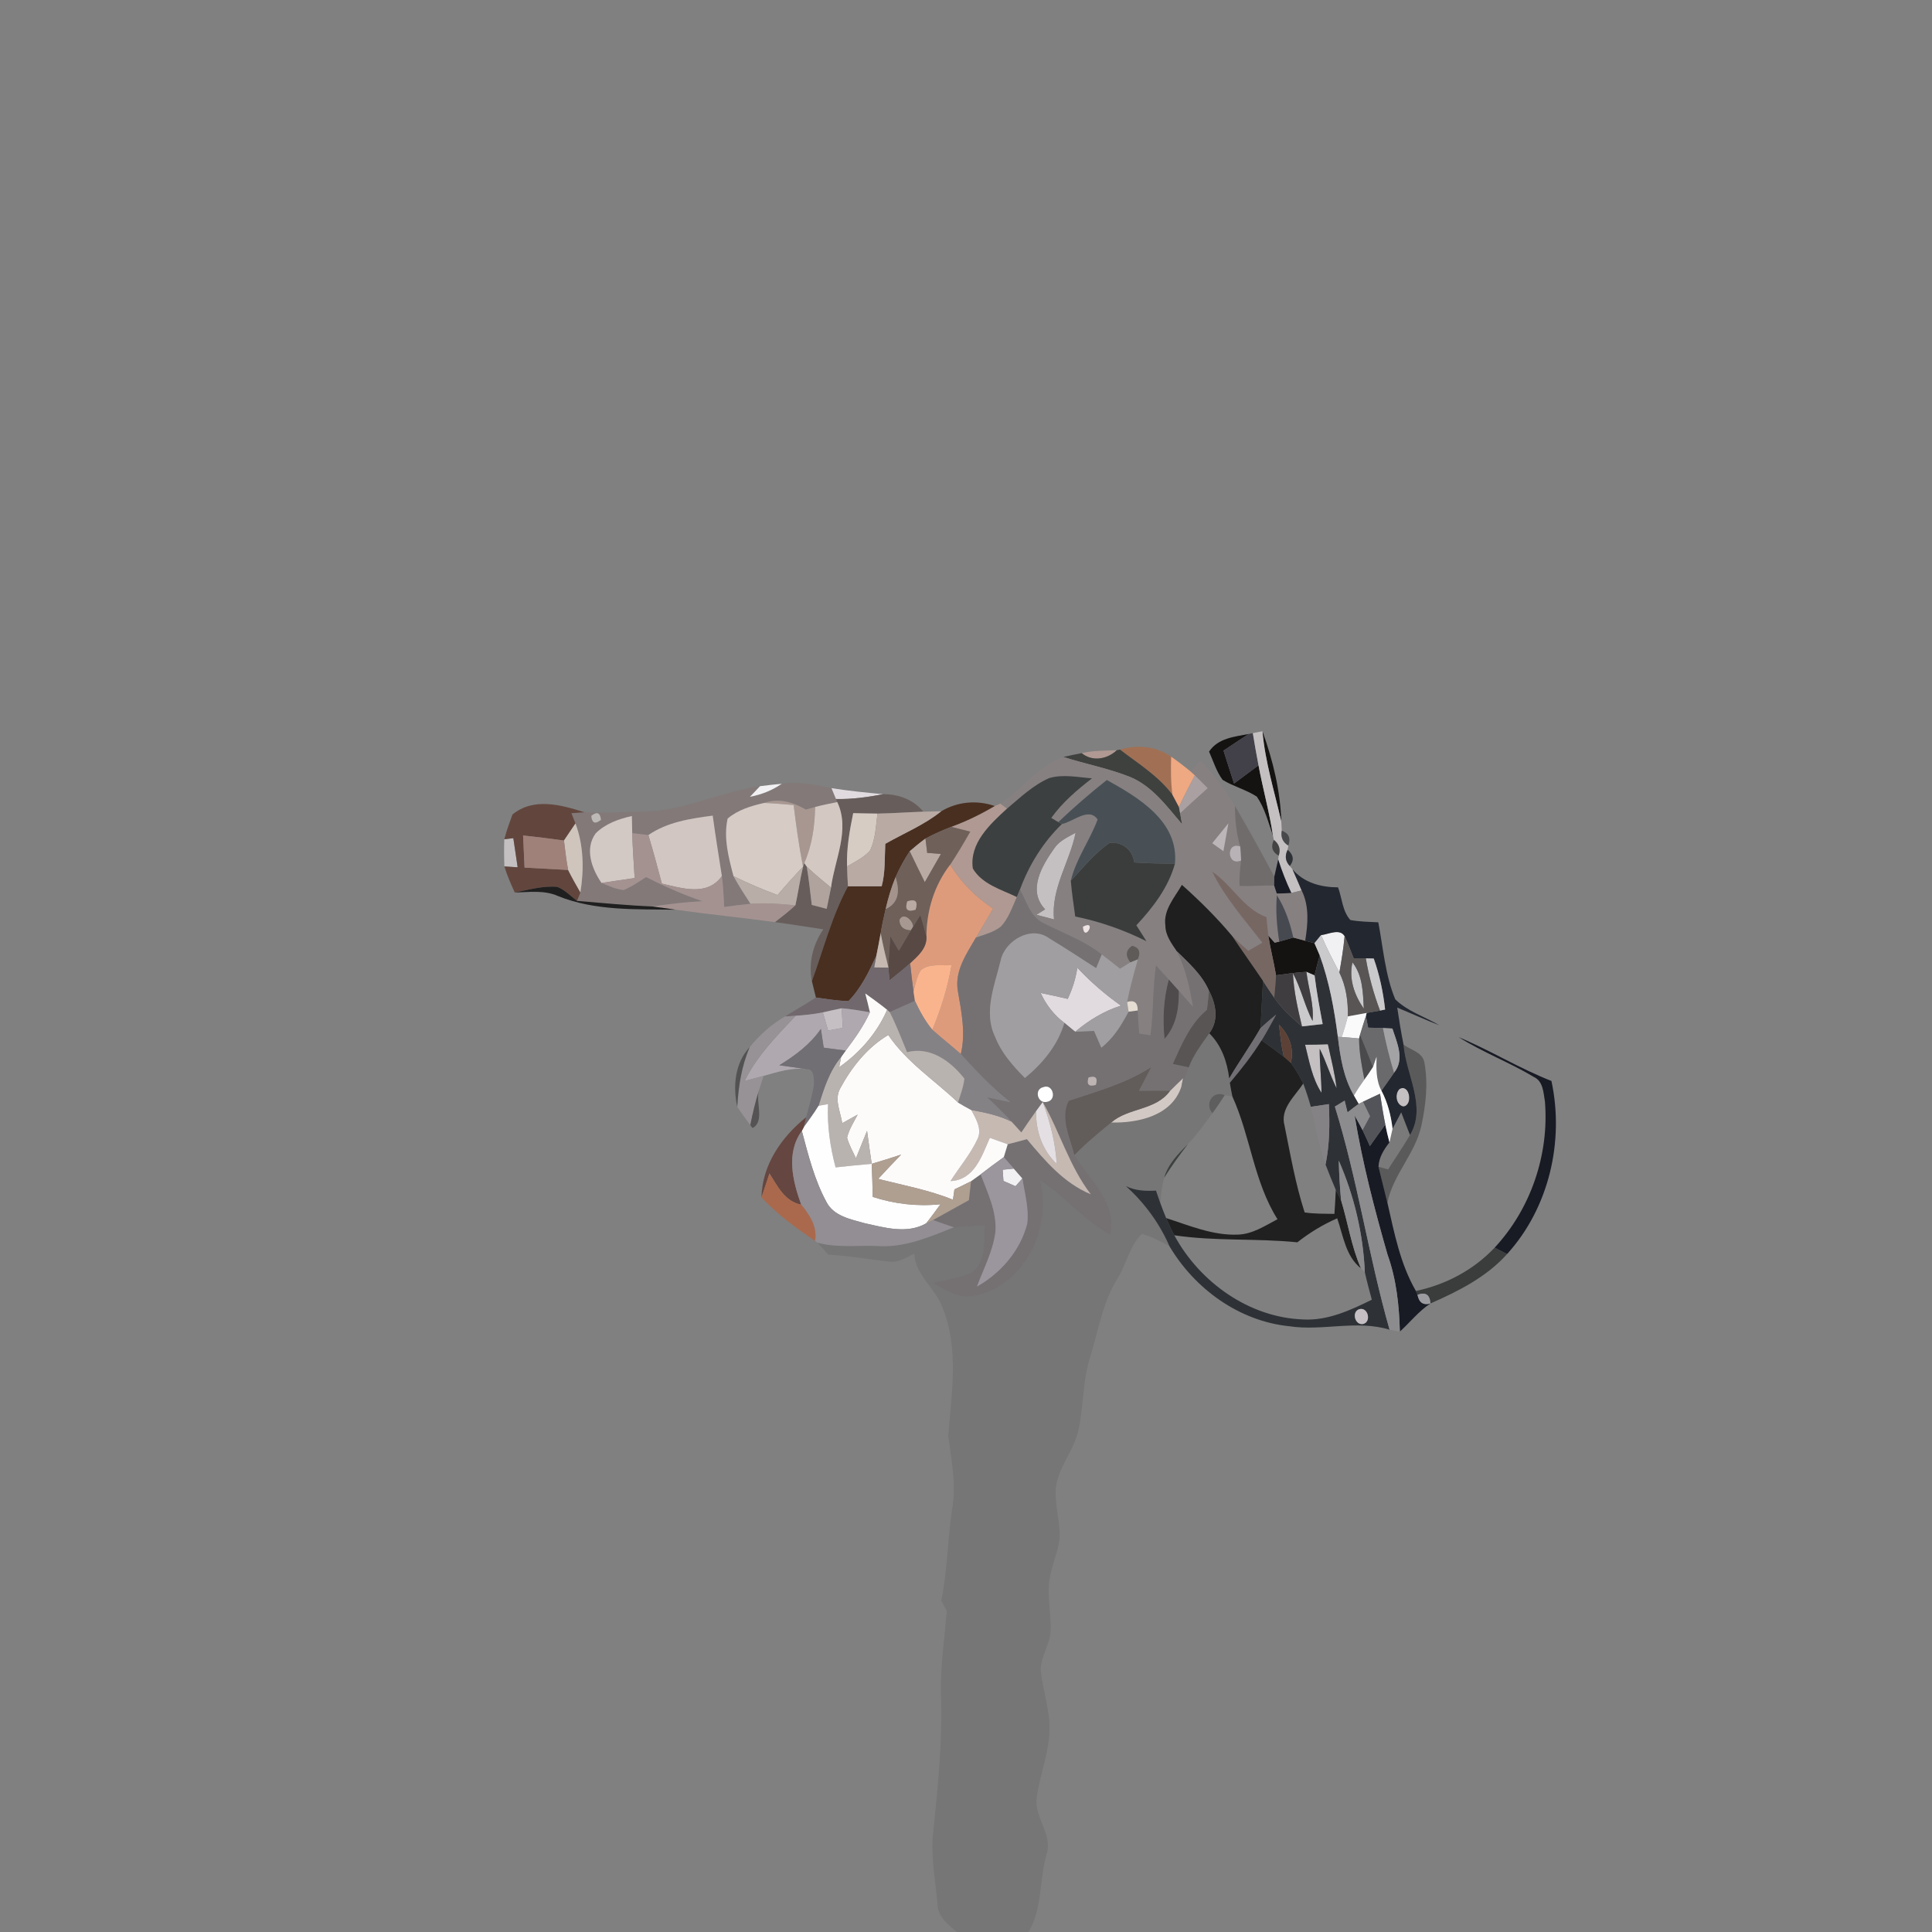 <?xml version="1.0" encoding="UTF-8" ?>
<!DOCTYPE svg PUBLIC "-//W3C//DTD SVG 1.1//EN" "http://www.w3.org/Graphics/SVG/1.1/DTD/svg11.dtd">
<svg width="384pt" height="384pt" viewBox="0 0 384 384" version="1.1" xmlns="http://www.w3.org/2000/svg">
<rect x="0" y="0" width="384" height="384" fill="#808080" stroke="none"/>
<g id="#141312ff">
<path fill="#141312" opacity="1.00" d=" M 240.31 149.39 C 242.08 146.70 245.38 146.43 248.25 145.87 C 246.54 146.94 244.88 148.08 243.19 149.19 C 243.87 151.37 244.56 153.54 245.28 155.72 C 246.90 154.53 248.52 153.32 250.14 152.11 C 251.01 156.81 252.31 161.41 253.02 166.14 C 252.10 163.49 251.41 160.67 249.80 158.33 C 247.67 156.95 245.16 156.33 243.00 155.00 C 241.76 153.32 241.16 151.28 240.31 149.39 Z" />
<path fill="#141312" opacity="1.00" d=" M 250.92 145.34 C 252.99 151.11 254.48 157.14 254.67 163.29 C 253.30 157.33 251.46 151.46 250.92 145.34 Z" />
<path fill="#141312" opacity="1.00" d=" M 252.08 185.93 C 252.40 186.29 253.03 187.01 253.35 187.36 C 253.58 187.31 254.03 187.20 254.26 187.15 C 255.19 186.88 256.12 186.61 257.05 186.34 C 257.64 186.50 258.83 186.82 259.42 186.98 C 259.88 187.10 260.80 187.34 261.26 187.46 C 261.52 188.06 262.04 189.28 262.31 189.89 C 261.95 191.21 261.58 192.53 261.28 193.87 C 260.88 193.69 260.07 193.34 259.66 193.16 C 257.64 193.29 255.63 193.56 253.62 193.84 C 253.19 191.19 252.49 188.59 252.08 185.93 Z" />
</g>
<g id="#424048ff">
<path fill="#424048" opacity="1.00" d=" M 248.25 145.87 L 249.01 145.71 C 249.35 147.85 249.73 149.98 250.14 152.11 C 248.52 153.32 246.90 154.53 245.28 155.72 C 244.56 153.54 243.87 151.37 243.19 149.19 C 244.88 148.08 246.54 146.94 248.25 145.87 Z" />
</g>
<g id="#c4c0c2ff">
<path fill="#c4c0c2" opacity="1.00" d=" M 249.01 145.71 C 249.49 145.62 250.44 145.44 250.92 145.34 C 251.46 151.46 253.30 157.33 254.67 163.29 C 254.69 163.75 254.74 164.66 254.76 165.11 C 254.52 166.41 254.96 167.40 256.07 168.07 L 255.93 168.89 C 255.33 170.10 255.47 171.18 256.36 172.13 L 256.89 172.77 C 257.51 174.16 258.11 175.57 258.71 176.98 C 258.20 177.11 257.17 177.35 256.66 177.48 C 255.64 175.32 254.77 173.10 254.05 170.83 L 254.15 170.08 C 254.57 168.81 254.25 167.76 253.19 166.94 L 253.02 166.14 C 252.31 161.41 251.01 156.81 250.14 152.11 C 249.73 149.98 249.35 147.85 249.01 145.71 Z" />
<path fill="#c4c0c2" opacity="1.00" d=" M 100.23 166.81 C 100.68 166.75 101.58 166.64 102.03 166.59 C 102.32 168.52 102.61 170.45 102.89 172.38 C 102.01 172.32 101.13 172.27 100.25 172.21 C 100.18 170.41 100.17 168.60 100.23 166.81 Z" />
<path fill="#c4c0c2" opacity="1.00" d=" M 209.58 168.56 C 210.58 167.08 212.29 166.37 213.79 165.50 C 212.63 171.32 208.86 176.61 209.50 182.74 C 208.33 182.43 207.15 182.12 205.99 181.82 C 206.42 181.55 207.30 181.01 207.73 180.74 C 204.13 176.98 207.12 172.03 209.58 168.56 Z" />
<path fill="#c4c0c2" opacity="1.00" d=" M 259.40 207.65 C 260.91 207.64 262.42 207.62 263.93 207.55 C 264.56 210.46 265.32 213.35 265.66 216.31 C 264.38 213.76 263.59 211.00 262.30 208.45 C 262.28 211.37 262.64 214.28 262.66 217.20 C 260.79 214.34 260.22 210.91 259.40 207.65 Z" />
<path fill="#c4c0c2" opacity="1.00" d=" M 278.18 216.44 C 280.18 215.32 280.92 219.71 278.92 219.93 C 277.45 219.61 277.16 217.38 278.18 216.44 Z" />
</g>
<g id="#a17054fd">
<path fill="#a17054" opacity="1.00" d=" M 222.60 148.98 C 226.04 147.97 229.81 148.30 232.78 150.40 C 232.70 152.92 232.70 155.44 233.03 157.95 C 230.24 154.23 226.23 151.78 222.60 148.98 Z" />
</g>
<g id="#af9992ff">
<path fill="#af9992" opacity="1.00" d=" M 214.99 149.69 C 217.28 149.16 219.64 149.20 221.97 149.11 C 220.08 150.91 217.11 151.44 214.99 149.69 Z" />
<path fill="#af9992" opacity="1.00" d=" M 197.71 160.20 C 197.99 160.08 198.55 159.84 198.83 159.72 C 199.17 159.97 199.83 160.47 200.17 160.71 C 196.82 163.80 192.64 167.59 193.37 172.63 C 195.23 175.77 199.03 176.79 202.12 178.29 C 201.21 180.31 200.49 182.53 198.94 184.18 C 197.49 185.31 195.67 185.77 193.97 186.36 C 195.10 184.44 196.24 182.52 197.37 180.60 C 193.94 178.33 191.00 175.39 188.85 171.87 C 190.26 169.73 191.57 167.52 192.84 165.30 C 191.57 164.98 190.31 164.66 189.05 164.34 C 192.06 163.24 194.95 161.83 197.71 160.20 Z" />
</g>
<g id="#3f413eff">
<path fill="#3f413e" opacity="1.00" d=" M 221.97 149.11 L 222.60 148.98 C 226.23 151.78 230.24 154.23 233.03 157.95 C 233.36 158.56 234.01 159.78 234.33 160.39 C 234.39 160.70 234.50 161.33 234.56 161.64 C 234.66 162.18 234.84 163.26 234.94 163.80 C 231.92 160.27 229.04 156.26 224.61 154.42 C 220.32 152.71 215.75 151.86 211.36 150.45 C 212.56 150.18 213.77 149.92 214.99 149.69 C 217.11 151.44 220.08 150.91 221.97 149.11 Z" />
</g>
<g id="#868081ff">
<path fill="#868081" opacity="1.00" d=" M 198.83 159.72 C 203.18 156.86 206.32 152.22 211.36 150.45 C 215.75 151.86 220.32 152.71 224.61 154.42 C 229.04 156.26 231.92 160.27 234.94 163.80 C 234.84 163.26 234.66 162.18 234.56 161.64 C 236.37 159.96 238.19 158.29 240.04 156.65 C 239.20 155.79 238.35 154.93 237.49 154.11 C 237.26 153.90 236.81 153.50 236.58 153.29 C 237.10 152.77 238.12 151.72 238.64 151.19 C 241.30 153.88 243.40 157.05 245.46 160.20 C 245.47 162.91 245.72 165.63 246.51 168.24 C 243.58 167.22 243.90 172.32 246.68 171.01 C 246.48 172.69 246.29 174.38 246.38 176.07 C 248.67 176.18 250.96 175.96 253.25 176.00 C 253.38 176.39 253.64 177.19 253.77 177.59 C 254.73 177.59 255.70 177.55 256.66 177.48 C 257.17 177.35 258.20 177.11 258.71 176.98 C 260.26 180.10 259.96 183.65 259.42 186.98 C 258.83 186.82 257.64 186.50 257.05 186.34 C 256.40 183.38 255.41 180.51 253.79 177.94 C 253.52 181.02 253.79 184.10 254.26 187.15 C 254.03 187.20 253.58 187.31 253.35 187.36 C 253.03 187.01 252.40 186.29 252.08 185.93 C 251.94 184.72 251.84 183.51 251.72 182.29 C 247.13 180.63 244.87 175.87 240.93 173.25 C 243.50 178.45 247.37 182.81 250.91 187.36 C 249.97 187.90 249.04 188.44 248.11 188.99 C 247.03 188.02 245.95 187.06 244.91 186.05 C 241.86 182.39 238.46 179.04 234.91 175.87 C 233.47 178.40 231.17 180.87 231.63 184.00 C 231.65 185.94 232.86 187.53 233.90 189.07 C 235.66 192.51 236.49 196.31 237.10 200.10 C 236.16 199.04 235.22 197.98 234.30 196.93 C 233.80 196.37 232.80 195.25 232.31 194.69 C 231.47 193.75 230.61 192.81 229.76 191.89 C 229.07 196.49 229.31 201.17 228.66 205.77 C 228.10 205.68 226.98 205.51 226.42 205.42 C 226.31 203.89 226.21 202.36 226.13 200.84 C 226.15 199.27 225.45 198.71 224.02 199.15 C 224.58 196.28 225.38 193.46 226.17 190.65 C 226.77 189.20 226.39 188.31 225.01 187.98 C 223.75 188.87 223.63 189.96 224.66 191.27 C 224.15 191.59 223.13 192.23 222.62 192.54 C 221.42 191.59 220.21 190.63 218.99 189.70 C 215.52 186.95 211.31 185.48 207.41 183.48 C 204.78 182.23 204.03 179.14 202.73 176.79 C 204.53 171.90 207.32 167.41 211.06 163.78 C 213.33 163.34 216.42 160.33 218.16 162.88 C 216.62 167.04 213.87 170.69 212.83 175.06 C 213.03 177.44 213.39 179.80 213.71 182.16 C 218.62 183.16 223.37 184.83 227.86 187.07 C 227.19 186.01 226.52 184.96 225.86 183.91 C 229.17 180.36 232.22 176.40 233.53 171.65 C 234.31 163.28 226.29 158.52 219.99 155.03 C 216.65 157.67 213.43 160.46 210.35 163.40 C 210.00 163.19 209.30 162.78 208.95 162.57 C 211.15 159.48 214.06 157.02 217.04 154.70 C 214.22 154.49 211.31 153.84 208.54 154.65 C 205.35 156.05 202.80 158.50 200.17 160.71 C 199.83 160.47 199.17 159.97 198.83 159.72 M 240.94 167.60 C 241.49 167.99 242.60 168.79 243.16 169.18 C 243.50 167.33 243.84 165.48 244.16 163.63 C 243.08 164.95 242.01 166.28 240.94 167.60 M 209.58 168.56 C 207.12 172.03 204.13 176.98 207.73 180.74 C 207.30 181.01 206.42 181.55 205.99 181.82 C 207.15 182.12 208.33 182.43 209.50 182.74 C 208.86 176.61 212.63 171.32 213.79 165.50 C 212.29 166.37 210.58 167.08 209.58 168.56 M 215.24 184.19 C 215.45 187.52 218.20 182.62 215.24 184.19 M 230.29 190.25 C 230.84 190.80 230.84 190.80 230.29 190.25 Z" />
</g>
<g id="#eea882ff">
<path fill="#eea882" opacity="1.00" d=" M 233.03 157.95 C 232.70 155.44 232.70 152.92 232.78 150.40 C 234.09 151.31 235.35 152.27 236.58 153.29 C 236.81 153.50 237.26 153.90 237.49 154.11 C 236.41 156.19 235.32 158.26 234.33 160.39 C 234.01 159.78 233.36 158.56 233.03 157.95 Z" />
</g>
<g id="#3d4040ff">
<path fill="#3d4040" opacity="1.00" d=" M 208.54 154.65 C 211.31 153.84 214.22 154.49 217.04 154.70 C 214.06 157.02 211.15 159.48 208.95 162.57 C 209.30 162.78 210.00 163.19 210.35 163.40 L 211.06 163.78 C 207.32 167.41 204.53 171.90 202.73 176.79 C 202.58 177.16 202.27 177.91 202.12 178.29 C 199.03 176.79 195.23 175.77 193.37 172.63 C 192.64 167.59 196.82 163.80 200.17 160.71 C 202.80 158.50 205.35 156.05 208.54 154.65 Z" />
<path fill="#3d4040" opacity="1.00" d=" M 231.38 234.10 C 232.14 231.38 234.17 229.33 236.12 227.40 C 234.44 229.56 232.84 231.78 231.38 234.10 Z" />
</g>
<g id="#aaa0a1ff">
<path fill="#aaa0a1" opacity="1.00" d=" M 237.49 154.11 C 238.35 154.93 239.20 155.79 240.04 156.65 C 238.19 158.29 236.37 159.96 234.56 161.64 C 234.50 161.33 234.39 160.70 234.33 160.39 C 235.32 158.26 236.41 156.19 237.49 154.11 Z" />
</g>
<g id="#495055ff">
<path fill="#495055" opacity="1.00" d=" M 210.35 163.40 C 213.43 160.46 216.65 157.67 219.99 155.03 C 226.29 158.52 234.31 163.28 233.53 171.65 C 230.83 171.65 228.13 171.60 225.45 171.42 C 225.12 168.94 223.06 167.23 220.53 167.55 C 217.54 169.57 215.30 172.47 212.83 175.06 C 213.87 170.69 216.62 167.04 218.16 162.88 C 216.42 160.33 213.33 163.34 211.06 163.78 L 210.35 163.40 Z" />
</g>
<g id="#827978ff">
<path fill="#827978" opacity="1.00" d=" M 129.01 161.27 C 136.61 160.87 143.56 157.29 151.06 156.26 C 150.39 156.96 149.72 157.66 149.06 158.37 C 151.33 157.94 153.48 157.10 155.39 155.78 C 158.71 155.30 162.02 155.95 165.26 156.65 C 165.49 157.19 165.94 158.27 166.16 158.81 L 166.41 159.42 C 164.94 159.71 163.47 160.01 162.02 160.39 C 161.40 160.55 160.78 160.73 160.16 160.91 C 157.63 159.43 154.76 158.57 151.88 159.59 C 149.31 160.17 146.66 160.96 144.62 162.70 C 143.77 166.52 144.81 170.45 145.79 174.15 C 146.81 176.04 147.99 177.83 149.16 179.63 C 147.41 179.80 145.68 180.03 143.94 180.26 C 143.85 178.21 143.75 176.16 143.48 174.13 C 142.86 170.13 142.20 166.13 141.66 162.11 C 137.23 162.69 132.64 163.37 128.87 165.97 C 127.80 165.85 126.73 165.72 125.66 165.59 C 125.62 164.46 125.63 163.32 125.59 162.19 C 122.99 162.77 120.32 163.71 118.40 165.63 C 116.15 168.70 117.62 172.68 119.56 175.50 C 120.97 176.09 122.40 176.71 123.93 176.91 C 125.54 176.27 126.96 175.25 128.42 174.33 C 132.04 176.17 135.75 177.81 139.60 179.12 C 136.27 179.28 132.96 179.69 129.66 180.17 C 124.66 179.96 119.68 179.47 114.69 179.06 C 114.86 178.64 115.19 177.80 115.36 177.38 C 116.10 172.84 116.02 168.01 114.38 163.67 C 114.18 163.16 113.78 162.14 113.58 161.63 C 114.45 161.56 115.31 161.50 116.18 161.45 C 120.46 161.67 124.73 161.32 129.01 161.27 M 117.52 162.16 C 117.65 163.61 118.30 163.87 119.45 162.95 C 119.30 161.51 118.66 161.25 117.52 162.16 Z" />
</g>
<g id="#f1f0f2ff">
<path fill="#f1f0f2" opacity="1.00" d=" M 151.06 156.26 C 152.50 156.07 153.94 155.91 155.39 155.78 C 153.48 157.10 151.33 157.94 149.06 158.37 C 149.72 157.66 150.39 156.96 151.06 156.26 Z" />
<path fill="#f1f0f2" opacity="1.00" d=" M 262.57 185.86 C 264.02 185.70 266.29 184.47 267.25 186.06 C 267.04 188.49 266.63 190.89 266.21 193.29 C 264.93 190.85 263.66 188.40 262.57 185.86 Z" />
<path fill="#f1f0f2" opacity="1.00" d=" M 199.29 232.49 C 199.85 232.44 200.96 232.32 201.51 232.27 C 201.94 232.76 202.78 233.74 203.21 234.22 C 202.87 234.61 202.18 235.38 201.84 235.77 C 201.04 235.41 200.24 235.06 199.44 234.72 C 199.40 234.16 199.33 233.05 199.29 232.49 Z" />
</g>
<g id="#e1dbe0ff">
<path fill="#e1dbe0" opacity="1.00" d=" M 165.26 156.65 C 168.66 157.19 172.08 157.53 175.50 157.85 C 172.43 158.46 169.31 158.88 166.16 158.81 C 165.94 158.27 165.49 157.19 165.26 156.65 Z" />
<path fill="#e1dbe0" opacity="1.00" d=" M 214.13 192.35 C 216.75 195.15 219.67 197.67 222.80 199.88 C 219.43 200.94 216.39 202.80 213.70 205.07 C 212.98 204.49 212.26 203.90 211.55 203.30 C 209.49 201.75 207.90 199.70 206.84 197.36 C 208.64 197.72 210.43 198.12 212.22 198.54 C 213.15 196.57 213.80 194.50 214.13 192.35 Z" />
</g>
<g id="#675d5bff">
<path fill="#675d5b" opacity="1.00" d=" M 166.16 158.81 C 169.31 158.88 172.43 158.46 175.50 157.85 C 178.58 157.83 181.54 158.90 183.52 161.33 C 180.48 161.43 177.44 161.66 174.40 161.71 C 172.79 161.70 171.18 161.65 169.58 161.62 C 168.87 165.10 168.23 168.63 168.36 172.21 C 168.39 173.52 168.47 174.84 168.54 176.16 C 165.33 182.10 163.67 188.69 161.37 195.01 C 160.65 191.40 161.59 187.72 163.64 184.71 C 160.43 184.23 157.23 183.70 154.02 183.28 C 155.41 182.21 156.80 181.13 158.09 179.94 C 158.65 177.39 159.00 174.81 159.61 172.27 L 159.86 171.54 L 160.35 172.26 C 160.77 174.78 161.05 177.32 161.35 179.86 C 162.09 180.05 163.57 180.44 164.31 180.63 C 164.60 179.22 164.88 177.82 165.17 176.42 C 165.88 170.84 169.03 164.92 166.41 159.42 L 166.16 158.81 Z" />
</g>
<g id="#a89791ff">
<path fill="#a89791" opacity="1.00" d=" M 151.88 159.59 C 154.76 158.57 157.63 159.43 160.16 160.91 C 160.78 160.73 161.40 160.55 162.02 160.39 C 161.94 164.20 161.41 168.02 159.86 171.54 L 159.61 172.27 C 158.81 168.21 158.24 164.11 157.74 160.01 C 155.79 159.84 153.84 159.67 151.88 159.59 Z" />
</g>
<g id="#d4c8c2ff">
<path fill="#d4c8c2" opacity="1.00" d=" M 162.02 160.39 C 163.47 160.01 164.94 159.71 166.41 159.42 C 169.03 164.92 165.88 170.84 165.17 176.42 C 163.53 175.07 161.89 173.72 160.35 172.26 L 159.86 171.54 C 161.41 168.02 161.94 164.20 162.02 160.39 Z" />
</g>
<g id="#492f20ff">
<path fill="#492f20" opacity="1.00" d=" M 187.10 161.23 C 190.35 159.32 194.14 158.98 197.71 160.20 C 194.95 161.83 192.06 163.24 189.05 164.34 C 187.31 165.04 185.58 165.77 183.94 166.67 C 182.86 167.46 181.82 168.31 180.81 169.19 C 179.73 170.82 178.79 172.55 178.00 174.34 C 177.15 176.38 176.53 178.51 176.03 180.67 C 175.65 182.25 175.31 183.86 175.04 185.47 C 174.77 186.96 174.50 188.44 174.19 189.92 C 172.72 193.13 171.15 196.42 168.65 198.97 C 166.47 198.94 164.32 198.55 162.17 198.27 C 161.97 197.46 161.57 195.82 161.37 195.01 C 163.67 188.69 165.33 182.10 168.54 176.16 C 170.77 176.15 173.00 176.16 175.24 176.16 C 175.99 173.40 175.81 170.54 175.96 167.72 C 179.69 165.59 183.72 163.96 187.10 161.23 Z" />
</g>
<g id="#62463dff">
<path fill="#62463d" opacity="1.00" d=" M 101.85 161.89 C 106.07 158.44 111.52 159.97 116.18 161.45 C 115.31 161.50 114.45 161.56 113.58 161.63 C 113.78 162.14 114.18 163.16 114.38 163.67 C 113.62 164.80 112.85 165.93 112.09 167.06 C 109.39 166.68 106.68 166.35 103.97 166.06 C 104.06 168.18 104.16 170.31 104.26 172.44 C 107.15 172.59 110.03 172.74 112.92 172.91 C 113.67 174.43 114.52 175.90 115.36 177.38 C 115.19 177.80 114.86 178.64 114.69 179.06 C 113.41 178.09 112.27 176.85 110.75 176.27 C 107.89 176.02 105.09 176.86 102.31 177.39 C 101.54 175.70 100.79 173.99 100.25 172.21 C 101.13 172.27 102.01 172.32 102.89 172.38 C 102.61 170.45 102.32 168.52 102.03 166.59 C 101.58 166.64 100.68 166.75 100.23 166.81 C 100.67 165.14 101.27 163.52 101.85 161.89 Z" />
</g>
<g id="#d6cbc5ff">
<path fill="#d6cbc5" opacity="1.00" d=" M 144.62 162.70 C 146.66 160.96 149.31 160.17 151.88 159.59 C 153.84 159.67 155.79 159.84 157.74 160.01 C 158.24 164.11 158.81 168.21 159.61 172.27 C 157.86 174.09 156.19 175.97 154.55 177.90 C 151.57 176.79 148.64 175.55 145.79 174.15 C 144.81 170.45 143.77 166.52 144.62 162.70 Z" />
</g>
<g id="#706c6bff">
<path fill="#706c6b" opacity="1.00" d=" M 245.46 160.20 C 248.17 164.82 250.75 169.52 253.28 174.24 C 253.27 174.68 253.26 175.56 253.25 176.00 C 250.96 175.96 248.67 176.18 246.38 176.07 C 246.29 174.38 246.48 172.69 246.68 171.01 C 246.64 170.32 246.55 168.93 246.51 168.24 C 245.72 165.63 245.47 162.91 245.46 160.20 Z" />
</g>
<g id="#d7ccc4ff">
<path fill="#d7ccc4" opacity="1.00" d=" M 169.58 161.62 C 171.18 161.65 172.79 161.70 174.40 161.71 C 174.09 164.17 174.02 166.74 172.95 169.02 C 171.72 170.45 169.95 171.25 168.36 172.21 C 168.23 168.63 168.87 165.10 169.58 161.62 Z" />
</g>
<g id="#b9aaa4ff">
<path fill="#b9aaa4" opacity="1.00" d=" M 174.40 161.71 C 177.44 161.66 180.48 161.43 183.52 161.33 C 184.71 161.31 185.90 161.28 187.10 161.23 C 183.72 163.96 179.69 165.59 175.96 167.72 C 175.81 170.54 175.99 173.40 175.24 176.16 C 173.00 176.16 170.77 176.15 168.54 176.16 C 168.47 174.84 168.39 173.52 168.36 172.21 C 169.95 171.25 171.72 170.45 172.95 169.02 C 174.02 166.74 174.09 164.17 174.40 161.71 Z" />
<path fill="#b9aaa4" opacity="1.00" d=" M 180.81 169.19 C 181.82 168.31 182.86 167.46 183.94 166.67 C 184.06 167.61 184.17 168.56 184.29 169.52 C 185.20 169.58 186.11 169.65 187.02 169.73 C 185.95 171.59 184.88 173.46 183.81 175.34 C 182.79 173.29 181.79 171.25 180.81 169.19 Z" />
</g>
<g id="#bebab7f8">
<path fill="#bebab7" opacity="0.97" d=" M 117.52 162.16 C 118.66 161.25 119.30 161.51 119.45 162.95 C 118.30 163.87 117.65 163.61 117.52 162.16 Z" />
</g>
<g id="#d3c9c4ff">
<path fill="#d3c9c4" opacity="1.00" d=" M 118.40 165.63 C 120.32 163.71 122.99 162.77 125.59 162.19 C 125.63 163.32 125.62 164.46 125.66 165.59 C 125.75 168.57 125.96 171.54 126.14 174.52 C 123.94 174.83 121.75 175.15 119.56 175.50 C 117.62 172.68 116.15 168.70 118.40 165.63 Z" />
<path fill="#d3c9c4" opacity="1.00" d=" M 232.57 216.80 C 233.43 215.94 234.29 215.09 235.17 214.26 C 235.08 214.69 234.90 215.54 234.81 215.97 C 232.94 221.77 226.23 223.24 220.86 223.11 C 224.30 220.12 229.74 220.75 232.57 216.80 Z" />
</g>
<g id="#d1c6c1ff">
<path fill="#d1c6c1" opacity="1.00" d=" M 128.87 165.97 C 132.64 163.37 137.23 162.69 141.66 162.11 C 142.20 166.13 142.86 170.13 143.48 174.13 C 140.58 178.20 135.57 176.55 131.55 175.62 C 130.71 172.39 129.82 169.17 128.87 165.97 Z" />
</g>
<g id="#cfc5bcff">
<path fill="#cfc5bc" opacity="1.00" d=" M 114.38 163.67 C 116.02 168.01 116.10 172.84 115.36 177.38 C 114.52 175.90 113.67 174.43 112.92 172.91 C 112.55 170.97 112.33 169.01 112.09 167.06 C 112.85 165.93 113.62 164.80 114.38 163.67 Z" />
</g>
<g id="#6f605aff">
<path fill="#6f605a" opacity="1.00" d=" M 183.94 166.67 C 185.58 165.77 187.31 165.04 189.05 164.34 C 190.31 164.66 191.57 164.98 192.84 165.30 C 191.57 167.52 190.26 169.73 188.85 171.87 C 185.69 175.98 184.17 180.98 184.14 186.14 C 183.77 184.70 183.35 183.28 182.93 181.86 C 182.43 182.65 181.94 183.44 181.46 184.24 C 181.52 182.97 179.48 181.14 178.77 182.91 C 178.90 184.23 179.67 184.88 181.08 184.86 C 180.26 186.23 179.45 187.60 178.65 188.96 C 178.09 188.00 177.53 187.04 176.97 186.08 C 176.80 188.15 176.62 190.23 176.58 192.32 C 176.01 190.05 175.47 187.77 175.04 185.47 C 175.31 183.86 175.65 182.25 176.03 180.67 C 178.78 179.43 178.80 176.89 178.00 174.34 C 178.79 172.55 179.73 170.82 180.81 169.19 C 181.79 171.25 182.79 173.29 183.81 175.34 C 184.88 173.46 185.95 171.59 187.02 169.73 C 186.11 169.65 185.20 169.58 184.29 169.52 C 184.17 168.56 184.06 167.61 183.94 166.67 M 180.33 179.15 C 179.80 180.78 180.35 181.33 181.98 180.81 C 182.51 179.17 181.96 178.62 180.33 179.15 Z" />
</g>
<g id="#bdb6b8ff">
<path fill="#bdb6b8" opacity="1.00" d=" M 240.94 167.60 C 242.01 166.28 243.08 164.95 244.16 163.63 C 243.84 165.48 243.50 167.33 243.16 169.18 C 242.60 168.79 241.49 167.99 240.94 167.60 Z" />
</g>
<g id="#a49291ff">
<path fill="#a49291" opacity="1.00" d=" M 125.66 165.59 C 126.73 165.72 127.80 165.85 128.87 165.97 C 129.82 169.17 130.71 172.39 131.55 175.62 C 135.57 176.55 140.58 178.20 143.48 174.13 C 143.75 176.16 143.85 178.21 143.94 180.26 C 145.68 180.03 147.41 179.80 149.16 179.63 C 152.14 179.42 155.13 179.64 158.09 179.94 C 156.80 181.13 155.41 182.21 154.02 183.28 C 147.45 182.39 140.85 181.74 134.29 180.81 C 132.74 180.59 131.20 180.35 129.66 180.17 C 132.96 179.69 136.27 179.28 139.60 179.12 C 135.75 177.81 132.04 176.17 128.42 174.33 C 126.96 175.25 125.54 176.27 123.93 176.91 C 122.40 176.71 120.97 176.09 119.56 175.50 C 121.75 175.15 123.94 174.83 126.14 174.52 C 125.96 171.54 125.75 168.57 125.66 165.59 Z" />
</g>
<g id="#333436ba">
<path fill="#333436" opacity="0.73" d=" M 254.76 165.11 C 256.15 165.59 256.59 166.58 256.07 168.07 C 254.96 167.40 254.52 166.41 254.76 165.11 Z" />
</g>
<g id="#a0817aff">
<path fill="#a0817a" opacity="1.00" d=" M 103.97 166.06 C 106.68 166.35 109.39 166.68 112.09 167.06 C 112.33 169.01 112.55 170.97 112.92 172.91 C 110.03 172.74 107.15 172.59 104.26 172.44 C 104.16 170.31 104.06 168.18 103.97 166.06 Z" />
</g>
<g id="#3b3d3dff">
<path fill="#3b3d3d" opacity="1.00" d=" M 212.83 175.06 C 215.30 172.47 217.54 169.57 220.53 167.55 C 223.06 167.23 225.12 168.94 225.45 171.42 C 228.13 171.60 230.83 171.65 233.53 171.65 C 232.22 176.40 229.17 180.36 225.86 183.91 C 226.52 184.96 227.19 186.01 227.86 187.07 C 223.37 184.83 218.62 183.16 213.71 182.16 C 213.39 179.80 213.03 177.44 212.83 175.06 Z" />
<path fill="#3b3d3d" opacity="1.00" d=" M 281.42 256.59 C 287.36 255.34 292.89 252.41 297.07 247.98 C 297.69 248.30 298.93 248.93 299.55 249.25 C 295.43 253.84 289.86 256.64 284.30 259.08 C 284.21 257.33 283.36 256.76 281.74 257.35 L 281.42 256.59 Z" />
</g>
<g id="#353435cc">
<path fill="#353435" opacity="0.80" d=" M 253.19 166.94 C 254.25 167.76 254.57 168.81 254.15 170.08 C 252.85 169.34 252.53 168.30 253.19 166.94 Z" />
</g>
<g id="#b8b2b6ff">
<path fill="#b8b2b6" opacity="1.00" d=" M 246.68 171.01 C 243.90 172.32 243.58 167.22 246.51 168.24 C 246.55 168.93 246.64 170.32 246.68 171.01 Z" />
</g>
<g id="#2e3236ff">
<path fill="#2e3236" opacity="1.00" d=" M 255.93 168.89 C 257.12 169.91 257.27 170.99 256.36 172.13 C 255.47 171.18 255.33 170.10 255.93 168.89 Z" />
<path fill="#2e3236" opacity="1.00" d=" M 262.31 189.89 C 264.20 195.10 265.20 200.59 265.91 206.08 C 266.39 210.09 267.03 214.20 269.11 217.74 C 269.35 218.15 269.83 218.98 270.06 219.40 C 269.30 219.94 268.57 220.51 267.83 221.09 C 267.69 220.50 267.41 219.34 267.26 218.76 C 266.61 219.15 265.96 219.55 265.32 219.94 C 269.84 234.50 272.01 249.65 276.19 264.29 C 269.67 262.29 262.87 264.61 256.24 263.60 C 246.28 262.58 237.48 256.19 232.44 247.70 C 230.45 243.12 227.49 239.11 223.80 235.76 C 225.65 236.68 227.73 236.75 229.76 236.64 C 230.04 237.45 230.32 238.26 230.61 239.08 C 230.97 240.09 231.36 241.10 231.78 242.10 C 232.28 243.26 232.81 244.41 233.40 245.52 C 238.44 254.83 248.25 261.87 258.99 262.25 C 263.87 262.53 268.38 260.43 272.66 258.33 C 272.18 256.51 271.67 254.70 271.27 252.86 C 270.94 245.23 269.15 237.68 266.09 230.68 C 266.16 233.31 266.30 235.94 266.55 238.56 C 266.29 238.04 265.76 237.01 265.50 236.50 C 264.79 234.82 264.09 233.15 263.46 231.46 C 264.27 227.51 264.31 223.46 264.12 219.45 C 262.92 219.62 261.73 219.80 260.54 219.99 C 260.10 218.42 259.60 216.87 259.03 215.36 C 258.34 213.91 257.52 212.53 256.56 211.25 C 257.26 208.39 256.25 205.74 254.23 203.69 C 254.44 205.82 254.69 207.94 255.16 210.03 C 253.72 208.91 252.23 207.84 250.75 206.76 C 251.76 205.10 252.69 203.40 253.62 201.69 C 252.57 202.56 251.53 203.43 250.54 204.35 C 250.73 201.23 250.83 198.10 251.04 194.98 C 251.77 196.08 252.49 197.19 253.26 198.28 C 254.78 200.47 256.75 202.29 258.78 204.00 C 260.15 203.85 261.52 203.69 262.89 203.54 C 262.28 200.33 261.68 197.11 261.28 193.87 C 261.58 192.53 261.95 191.21 262.31 189.89 M 259.40 207.65 C 260.22 210.91 260.79 214.34 262.66 217.20 C 262.64 214.28 262.28 211.37 262.30 208.45 C 263.59 211.00 264.38 213.76 265.66 216.31 C 265.32 213.35 264.56 210.46 263.93 207.55 C 262.42 207.62 260.91 207.64 259.40 207.65 M 270.22 260.20 C 268.55 260.66 269.30 263.51 270.97 263.14 C 272.62 262.68 271.89 259.78 270.22 260.20 Z" />
</g>
<g id="#181b24fd">
<path fill="#181b24" opacity="1.00" d=" M 254.05 170.83 C 254.77 173.10 255.64 175.32 256.66 177.48 C 255.70 177.55 254.73 177.59 253.77 177.59 C 253.64 177.19 253.38 176.39 253.25 176.00 C 253.26 175.56 253.27 174.68 253.28 174.24 C 253.53 173.10 253.79 171.97 254.05 170.83 Z" />
<path fill="#181b24" opacity="1.00" d=" M 289.92 206.14 C 296.20 208.76 302.02 212.37 308.36 214.85 C 310.95 226.86 307.86 240.09 299.55 249.25 C 298.93 248.93 297.69 248.30 297.07 247.98 C 304.26 240.26 307.92 229.46 307.07 218.96 C 306.77 217.20 306.73 214.91 304.86 214.05 C 300.02 211.15 294.69 209.16 289.92 206.14 Z" />
<path fill="#181b24" opacity="1.00" d=" M 269.24 221.71 C 269.77 222.66 270.30 223.62 270.81 224.60 C 271.32 225.65 271.79 226.72 272.28 227.79 C 273.28 226.35 274.29 224.93 275.34 223.52 C 275.57 224.70 275.86 225.88 276.17 227.05 C 275.07 228.48 274.06 230.03 273.99 231.90 C 274.55 234.29 275.19 236.66 275.76 239.06 C 277.13 245.05 278.30 251.20 281.42 256.59 L 281.74 257.35 C 282.04 258.90 282.89 259.47 284.30 259.08 C 281.98 260.61 280.26 262.82 278.23 264.67 C 278.10 259.50 277.55 254.29 275.79 249.39 C 273.17 240.28 270.78 231.07 269.24 221.71 Z" />
</g>
<g id="#b8ada7ff">
<path fill="#b8ada7" opacity="1.00" d=" M 154.55 177.90 C 156.19 175.97 157.86 174.09 159.61 172.27 C 159.00 174.81 158.65 177.39 158.09 179.94 C 155.13 179.64 152.14 179.42 149.16 179.63 C 147.99 177.83 146.81 176.04 145.79 174.15 C 148.64 175.55 151.57 176.79 154.55 177.90 Z" />
</g>
<g id="#b0a39dff">
<path fill="#b0a39d" opacity="1.00" d=" M 160.35 172.26 C 161.89 173.72 163.53 175.07 165.17 176.42 C 164.88 177.82 164.60 179.22 164.31 180.63 C 163.57 180.44 162.09 180.05 161.35 179.86 C 161.05 177.32 160.77 174.78 160.35 172.26 Z" />
</g>
<g id="#de9b7bff">
<path fill="#de9b7b" opacity="1.00" d=" M 184.14 186.14 C 184.17 180.98 185.69 175.98 188.85 171.87 C 191.00 175.39 193.94 178.33 197.37 180.60 C 196.24 182.52 195.10 184.44 193.97 186.36 C 192.10 189.59 189.67 193.05 190.39 197.00 C 191.09 201.13 191.98 205.32 190.97 209.50 C 189.12 207.84 187.15 206.34 185.31 204.68 C 187.02 200.53 188.38 196.25 189.12 191.83 C 187.09 191.98 184.69 191.42 183.00 192.85 C 182.22 194.15 181.92 195.65 181.57 197.10 C 181.31 195.23 181.10 193.34 180.90 191.46 C 182.44 190.02 184.27 188.47 184.14 186.14 Z" />
</g>
<g id="#232730ff">
<path fill="#232730" opacity="1.00" d=" M 256.89 172.77 C 259.17 175.47 262.53 176.35 265.95 176.37 C 266.74 178.51 266.82 181.14 268.40 182.86 C 270.23 183.21 272.10 183.21 273.95 183.32 C 274.92 188.44 275.31 193.76 277.31 198.61 C 279.75 201.03 283.17 202.05 286.08 203.78 C 283.26 202.69 280.51 201.42 277.71 200.27 C 278.08 202.74 278.47 205.20 278.97 207.65 C 279.42 213.55 283.63 219.96 280.25 225.59 C 279.65 224.09 279.07 222.58 278.50 221.08 C 277.93 222.17 277.34 223.26 276.78 224.36 C 276.47 221.72 275.81 219.13 274.57 216.78 C 275.41 215.59 276.27 214.41 277.08 213.21 C 279.25 210.56 277.65 207.23 276.75 204.43 C 276.28 204.41 275.34 204.35 274.87 204.33 C 273.89 204.30 272.91 204.27 271.93 204.26 C 271.82 203.68 271.59 202.53 271.48 201.96 L 271.63 201.33 C 272.52 201.18 273.40 201.02 274.29 200.86 L 275.30 200.65 C 274.92 197.21 274.20 193.79 273.04 190.52 C 272.65 190.51 271.86 190.49 271.47 190.48 C 270.66 190.46 269.85 190.46 269.05 190.46 C 268.47 188.98 267.90 187.50 267.25 186.06 C 266.29 184.47 264.02 185.70 262.57 185.86 C 262.12 186.39 261.69 186.92 261.26 187.46 C 260.80 187.34 259.88 187.10 259.42 186.98 C 259.96 183.65 260.26 180.10 258.71 176.98 C 258.11 175.57 257.51 174.16 256.89 172.77 M 278.18 216.44 C 277.16 217.38 277.45 219.61 278.92 219.93 C 280.92 219.71 280.18 215.32 278.18 216.44 Z" />
</g>
<g id="#776763ff">
<path fill="#776763" opacity="1.00" d=" M 240.93 173.25 C 244.87 175.87 247.13 180.63 251.72 182.29 C 251.84 183.51 251.94 184.72 252.08 185.93 C 252.49 188.59 253.19 191.19 253.62 193.84 C 253.55 195.32 253.40 196.80 253.26 198.28 C 252.49 197.19 251.77 196.08 251.04 194.98 C 249.02 191.98 246.92 189.05 244.91 186.05 C 245.95 187.06 247.03 188.02 248.11 188.99 C 249.04 188.44 249.97 187.90 250.91 187.36 C 247.37 182.81 243.50 178.45 240.93 173.25 Z" />
</g>
<g id="#a3938cff">
<path fill="#a3938c" opacity="1.00" d=" M 176.03 180.67 C 176.53 178.51 177.15 176.38 178.00 174.34 C 178.80 176.89 178.78 179.43 176.03 180.67 Z" />
</g>
<g id="#000000c3">
<path fill="#000000" opacity="0.76" d=" M 102.31 177.39 C 105.09 176.86 107.89 176.02 110.75 176.27 C 112.27 176.85 113.41 178.09 114.69 179.06 C 119.68 179.47 124.66 179.96 129.66 180.17 C 131.20 180.35 132.74 180.59 134.29 180.81 C 126.44 180.68 118.27 181.10 110.85 178.07 C 108.15 176.88 105.16 177.33 102.31 177.39 Z" />
<path fill="#000000" opacity="0.76" d=" M 231.63 184.00 C 231.17 180.87 233.47 178.40 234.91 175.87 C 238.46 179.04 241.86 182.39 244.91 186.05 C 246.92 189.05 249.02 191.98 251.04 194.98 C 250.83 198.10 250.73 201.23 250.54 204.35 C 248.60 207.77 246.29 210.96 244.32 214.36 C 243.91 211.03 242.78 207.77 240.35 205.37 C 242.29 202.81 241.70 199.57 240.29 196.91 C 238.93 193.75 236.30 191.43 233.90 189.07 C 232.86 187.53 231.65 185.94 231.63 184.00 Z" />
</g>
<g id="#757173ff">
<path fill="#757173" opacity="1.00" d=" M 202.73 176.79 C 204.03 179.14 204.78 182.23 207.41 183.48 C 211.31 185.48 215.52 186.95 218.99 189.70 C 218.61 190.61 218.24 191.52 217.87 192.43 C 214.77 190.43 211.69 188.40 208.53 186.50 C 205.03 183.89 199.83 186.88 198.92 190.78 C 197.76 195.68 195.40 201.12 197.77 206.03 C 199.01 209.25 201.33 211.85 203.71 214.26 C 207.24 211.35 210.24 207.75 211.55 203.30 C 212.26 203.90 212.98 204.49 213.70 205.07 C 214.95 205.02 216.20 204.96 217.45 204.90 C 217.93 206.01 218.41 207.12 218.90 208.23 C 221.31 206.35 222.90 203.74 224.31 201.08 C 224.76 201.02 225.67 200.90 226.13 200.84 C 226.21 202.36 226.31 203.89 226.42 205.42 C 226.98 205.51 228.10 205.68 228.66 205.77 C 229.31 201.17 229.07 196.49 229.76 191.89 C 230.61 192.81 231.47 193.75 232.31 194.69 C 231.26 198.53 231.06 202.54 231.46 206.49 C 233.82 203.85 234.36 200.35 234.30 196.93 C 235.22 197.98 236.16 199.04 237.10 200.10 C 236.49 196.31 235.66 192.51 233.90 189.07 C 236.30 191.43 238.93 193.75 240.29 196.91 C 240.19 198.17 240.05 199.44 239.89 200.70 C 236.53 203.49 234.85 207.59 233.10 211.47 C 234.15 211.69 235.20 211.92 236.26 212.15 C 235.77 213.42 235.31 214.70 234.81 215.97 C 234.90 215.54 235.08 214.69 235.17 214.26 C 234.29 215.09 233.43 215.94 232.57 216.80 C 230.50 216.77 228.44 216.78 226.38 216.80 C 227.20 215.23 228.01 213.66 228.83 212.09 C 223.80 215.35 218.02 216.93 212.42 218.80 C 210.62 222.11 212.71 226.20 213.53 229.59 C 216.56 234.52 222.04 238.91 220.67 245.37 C 215.41 242.61 211.69 237.78 206.73 234.57 C 209.05 243.75 204.04 254.89 194.50 257.36 C 191.25 258.50 188.16 256.58 185.47 254.99 C 187.96 254.36 190.56 254.06 192.93 253.05 C 196.13 251.05 195.52 246.75 195.71 243.53 C 193.66 243.64 191.62 243.76 189.59 243.94 C 188.19 243.48 186.80 242.99 185.42 242.49 C 187.83 241.20 190.18 239.83 192.57 238.53 C 192.71 237.28 192.85 236.03 192.99 234.79 C 193.47 234.44 194.43 233.76 194.91 233.41 C 196.30 237.08 198.15 240.82 197.85 244.85 C 197.37 248.68 195.51 252.13 194.18 255.71 C 198.94 253.01 202.77 248.59 204.16 243.24 C 204.55 240.21 203.66 237.21 203.21 234.22 C 202.78 233.74 201.94 232.76 201.51 232.27 C 201.01 231.70 200.01 230.56 199.51 229.99 C 199.76 229.13 200.02 228.27 200.29 227.43 C 201.56 227.09 202.83 226.75 204.11 226.42 C 207.71 230.72 211.47 235.16 216.79 237.36 C 212.54 231.81 210.67 225.03 207.25 219.04 C 206.92 219.50 206.26 220.40 205.93 220.85 C 204.92 222.24 203.95 223.66 203.00 225.08 C 202.36 224.36 201.71 223.65 201.05 222.94 C 199.49 221.25 197.84 219.64 196.15 218.08 C 197.70 218.41 199.25 218.73 200.81 219.06 C 197.20 216.22 194.03 212.90 190.97 209.50 C 191.98 205.32 191.09 201.13 190.39 197.00 C 189.67 193.05 192.10 189.59 193.97 186.36 C 195.67 185.77 197.49 185.31 198.94 184.18 C 200.49 182.53 201.21 180.31 202.12 178.29 C 202.27 177.91 202.58 177.16 202.73 176.79 M 216.35 214.16 C 215.93 215.56 216.41 216.04 217.81 215.63 C 218.23 214.23 217.75 213.74 216.35 214.16 M 207.37 216.08 C 205.42 216.53 206.29 219.52 208.16 218.98 C 210.11 218.60 209.28 215.34 207.37 216.08 Z" />
</g>
<g id="#b9aaa3ff">
<path fill="#b9aaa3" opacity="1.00" d=" M 180.33 179.15 C 181.96 178.62 182.51 179.17 181.98 180.81 C 180.35 181.33 179.80 180.78 180.33 179.15 Z" />
</g>
<g id="#464950ff">
<path fill="#464950" opacity="1.00" d=" M 254.26 187.15 C 253.79 184.10 253.52 181.02 253.79 177.94 C 255.41 180.51 256.40 183.38 257.05 186.34 C 256.12 186.61 255.19 186.88 254.26 187.15 Z" />
</g>
<g id="#a79992ff">
<path fill="#a79992" opacity="1.00" d=" M 178.77 182.91 C 179.48 181.14 181.52 182.97 181.46 184.24 L 181.08 184.86 C 179.67 184.88 178.90 184.23 178.77 182.91 Z" />
</g>
<g id="#584945ff">
<path fill="#584945" opacity="1.00" d=" M 181.46 184.24 C 181.94 183.44 182.43 182.65 182.93 181.86 C 183.35 183.28 183.77 184.70 184.14 186.14 C 184.27 188.47 182.44 190.02 180.90 191.46 C 179.58 192.64 178.18 193.75 176.80 194.86 C 176.71 194.01 176.64 193.16 176.58 192.32 C 176.62 190.23 176.80 188.15 176.97 186.08 C 177.53 187.04 178.09 188.00 178.65 188.96 C 179.45 187.60 180.26 186.23 181.08 184.86 L 181.46 184.24 Z" />
</g>
<g id="#eee4e4ff">
<path fill="#eee4e4" opacity="1.00" d=" M 215.24 184.19 C 218.20 182.62 215.45 187.52 215.24 184.19 Z" />
</g>
<g id="#a09ea0ff">
<path fill="#a09ea0" opacity="1.00" d=" M 198.92 190.78 C 199.83 186.88 205.03 183.89 208.53 186.50 C 211.69 188.40 214.77 190.43 217.87 192.43 C 218.24 191.52 218.61 190.61 218.99 189.70 C 220.21 190.63 221.42 191.59 222.62 192.54 C 223.13 192.23 224.15 191.59 224.66 191.27 C 225.04 191.12 225.79 190.81 226.17 190.65 C 225.38 193.46 224.58 196.28 224.02 199.15 C 224.09 199.63 224.24 200.60 224.31 201.08 C 222.90 203.74 221.31 206.35 218.90 208.23 C 218.41 207.12 217.93 206.01 217.45 204.90 C 216.20 204.96 214.95 205.02 213.70 205.07 C 216.39 202.80 219.43 200.94 222.80 199.88 C 219.67 197.67 216.75 195.15 214.13 192.35 C 213.80 194.50 213.15 196.57 212.22 198.54 C 210.43 198.12 208.64 197.72 206.84 197.36 C 207.90 199.70 209.49 201.75 211.55 203.30 C 210.24 207.75 207.24 211.35 203.71 214.26 C 201.33 211.85 199.01 209.25 197.77 206.03 C 195.40 201.12 197.76 195.68 198.92 190.78 Z" />
</g>
<g id="#c5b9b2ff">
<path fill="#c5b9b2" opacity="1.00" d=" M 174.19 189.92 C 174.50 188.44 174.77 186.96 175.04 185.47 C 175.47 187.77 176.01 190.05 176.58 192.32 C 175.87 192.31 174.45 192.29 173.74 192.29 C 173.86 191.70 174.08 190.51 174.19 189.92 Z" />
<path fill="#c5b9b2" opacity="1.00" d=" M 193.05 220.62 C 195.78 221.12 198.54 221.69 201.05 222.94 C 201.71 223.65 202.36 224.36 203.00 225.08 C 203.95 223.66 204.92 222.24 205.93 220.85 C 205.84 224.78 207.16 228.63 210.04 231.36 C 209.78 227.13 208.74 223.00 207.25 219.04 C 210.67 225.03 212.54 231.81 216.79 237.36 C 211.47 235.16 207.71 230.72 204.11 226.42 C 202.83 226.75 201.56 227.09 200.29 227.43 C 199.10 226.99 197.92 226.57 196.74 226.15 C 195.14 229.78 193.66 234.54 188.92 234.75 C 190.69 231.95 192.90 229.40 194.29 226.38 C 195.25 224.39 193.94 222.34 193.05 220.62 Z" />
</g>
<g id="#cac9ccff">
<path fill="#cac9cc" opacity="1.00" d=" M 261.26 187.46 C 261.69 186.92 262.12 186.39 262.57 185.86 C 263.66 188.40 264.93 190.85 266.21 193.29 C 267.54 196.00 267.96 199.03 267.90 202.02 C 267.55 203.39 267.14 204.76 266.69 206.12 L 265.91 206.08 C 265.20 200.59 264.20 195.10 262.31 189.89 C 262.04 189.28 261.52 188.06 261.26 187.46 Z" />
<path fill="#cac9cc" opacity="1.00" d=" M 271.47 190.48 C 271.86 190.49 272.65 190.51 273.04 190.52 C 274.20 193.79 274.92 197.21 275.30 200.65 L 274.29 200.86 C 273.02 197.50 272.06 194.02 271.47 190.48 Z" />
<path fill="#cac9cc" opacity="1.00" d=" M 268.81 191.28 C 270.87 193.90 270.90 197.32 271.07 200.49 C 269.20 197.78 268.06 194.59 268.81 191.28 Z" />
<path fill="#cac9cc" opacity="1.00" d=" M 259.66 193.16 C 260.07 193.34 260.88 193.69 261.28 193.87 C 261.68 197.11 262.28 200.33 262.89 203.54 C 261.52 203.69 260.15 203.85 258.78 204.00 C 257.95 200.52 257.14 197.02 256.98 193.43 C 258.61 196.46 259.31 199.88 260.88 202.93 C 261.20 199.64 260.05 196.41 259.66 193.16 Z" />
</g>
<g id="#585554fd">
<path fill="#585554" opacity="1.00" d=" M 267.25 186.06 C 267.90 187.50 268.47 188.98 269.05 190.46 C 269.85 190.46 270.66 190.46 271.47 190.48 C 272.06 194.02 273.02 197.50 274.29 200.86 C 273.40 201.02 272.52 201.18 271.63 201.33 C 270.39 201.55 269.14 201.79 267.90 202.02 C 267.96 199.03 267.54 196.00 266.21 193.29 C 266.63 190.89 267.04 188.49 267.25 186.06 M 268.81 191.28 C 268.06 194.59 269.20 197.78 271.07 200.49 C 270.90 197.32 270.87 193.90 268.81 191.28 Z" />
<path fill="#585554" opacity="1.00" d=" M 240.29 196.91 C 241.70 199.57 242.29 202.81 240.35 205.37 C 238.84 207.53 237.20 209.66 236.26 212.15 C 235.20 211.92 234.15 211.69 233.10 211.47 C 234.85 207.59 236.53 203.49 239.89 200.70 C 240.05 199.44 240.19 198.17 240.29 196.91 Z" />
</g>
<g id="#5f5b59ff">
<path fill="#5f5b59" opacity="1.00" d=" M 224.66 191.27 C 223.63 189.96 223.75 188.87 225.01 187.98 C 226.39 188.31 226.77 189.20 226.17 190.65 C 225.79 190.81 225.04 191.12 224.66 191.27 Z" />
</g>
<g id="#71686dff">
<path fill="#71686d" opacity="1.00" d=" M 168.65 198.97 C 171.15 196.42 172.72 193.13 174.19 189.92 C 174.08 190.51 173.86 191.70 173.74 192.29 C 174.45 192.29 175.87 192.31 176.58 192.32 C 176.64 193.16 176.71 194.01 176.80 194.86 C 178.18 193.75 179.58 192.64 180.90 191.46 C 181.10 193.34 181.31 195.23 181.57 197.10 C 181.64 197.57 181.78 198.49 181.85 198.95 C 180.18 199.69 178.51 200.42 176.84 201.17 L 176.33 200.71 C 174.92 199.57 173.45 198.52 171.98 197.46 C 172.30 198.70 172.62 199.94 172.90 201.20 C 171.03 200.88 169.17 200.56 167.29 200.40 C 166.03 200.64 164.80 200.95 163.55 201.22 C 161.77 201.58 159.96 201.77 158.15 201.89 C 157.62 201.93 156.56 202.00 156.03 202.03 C 158.07 200.77 160.15 199.57 162.17 198.27 C 164.32 198.55 166.47 198.94 168.65 198.97 Z" />
</g>
<g id="#fffffaff">
<path fill="#fffffa" opacity="1.00" d=" M 230.29 190.25 C 230.84 190.80 230.84 190.80 230.29 190.25 Z" />
</g>
<g id="#fab48dff">
<path fill="#fab48d" opacity="1.00" d=" M 183.00 192.85 C 184.69 191.42 187.09 191.98 189.12 191.83 C 188.38 196.25 187.02 200.53 185.31 204.68 C 183.87 202.95 182.80 200.97 181.85 198.95 C 181.78 198.49 181.64 197.57 181.57 197.10 C 181.92 195.65 182.22 194.15 183.00 192.85 Z" />
</g>
<g id="#3f3d3fff">
<path fill="#3f3d3f" opacity="1.00" d=" M 253.62 193.84 C 255.63 193.56 257.64 193.29 259.66 193.16 C 260.05 196.41 261.20 199.64 260.88 202.93 C 259.31 199.88 258.61 196.46 256.98 193.43 C 257.14 197.02 257.95 200.52 258.78 204.00 C 256.75 202.29 254.78 200.47 253.26 198.28 C 253.40 196.80 253.55 195.32 253.62 193.84 Z" />
</g>
<g id="#4f4b4cff">
<path fill="#4f4b4c" opacity="1.00" d=" M 231.46 206.49 C 231.06 202.54 231.26 198.53 232.31 194.69 C 232.80 195.25 233.80 196.37 234.30 196.93 C 234.36 200.35 233.82 203.85 231.46 206.49 Z" />
</g>
<g id="#fdfbfaff">
<path fill="#fdfbfa" opacity="1.00" d=" M 171.98 197.46 C 173.45 198.52 174.92 199.57 176.33 200.71 C 174.29 205.35 170.92 209.22 166.79 212.12 C 166.89 211.61 167.08 210.59 167.18 210.08 C 167.41 209.76 167.86 209.13 168.09 208.81 C 169.89 206.41 171.66 203.95 172.90 201.20 C 172.62 199.94 172.30 198.70 171.98 197.46 Z" />
<path fill="#fdfbfa" opacity="1.00" d=" M 166.98 216.35 C 169.27 212.11 172.36 208.20 176.55 205.71 C 180.20 211.11 185.74 214.70 190.41 219.12 C 191.27 219.65 192.15 220.14 193.05 220.62 C 193.94 222.34 195.25 224.39 194.29 226.38 C 192.90 229.40 190.69 231.95 188.92 234.75 C 193.66 234.54 195.14 229.78 196.74 226.15 C 197.92 226.57 199.10 226.99 200.29 227.43 C 200.02 228.27 199.76 229.13 199.51 229.99 C 197.95 231.10 196.42 232.25 194.91 233.41 C 194.43 233.76 193.47 234.44 192.99 234.79 C 191.91 235.35 190.80 235.87 189.70 236.40 C 189.60 237.09 189.50 237.77 189.41 238.46 C 184.63 236.51 179.53 235.59 174.55 234.31 C 176.05 232.68 177.56 231.08 179.11 229.49 C 177.17 230.13 175.22 230.74 173.26 231.32 C 172.93 229.14 172.63 226.95 172.33 224.76 C 171.61 226.58 170.87 228.39 170.13 230.21 C 169.49 228.87 168.76 227.55 168.36 226.12 C 168.75 224.46 169.70 223.02 170.47 221.53 C 169.44 222.10 168.42 222.67 167.40 223.24 C 167.06 220.99 165.78 218.52 166.98 216.35 Z" />
</g>
<g id="#858286ff">
<path fill="#858286" opacity="1.00" d=" M 176.84 201.17 C 178.51 200.42 180.18 199.69 181.85 198.95 C 182.80 200.97 183.87 202.95 185.31 204.68 C 187.15 206.34 189.12 207.84 190.97 209.50 C 194.03 212.90 197.20 216.22 200.81 219.06 C 199.25 218.73 197.70 218.41 196.15 218.08 C 197.84 219.64 199.49 221.25 201.05 222.94 C 198.54 221.69 195.78 221.12 193.05 220.62 C 192.15 220.14 191.27 219.65 190.41 219.12 C 190.91 217.56 191.51 216.01 191.68 214.38 C 188.97 210.93 184.91 207.92 180.29 209.13 C 179.18 206.45 178.16 203.74 176.84 201.17 Z" />
<path fill="#858286" opacity="1.00" d=" M 260.54 219.99 C 261.73 219.80 262.92 219.62 264.12 219.45 C 264.31 223.46 264.27 227.51 263.46 231.46 C 262.12 227.73 261.50 223.81 260.54 219.99 Z" />
</g>
<g id="#e5dcd2ff">
<path fill="#e5dcd2" opacity="1.00" d=" M 224.02 199.15 C 225.45 198.71 226.15 199.27 226.13 200.84 C 225.67 200.90 224.76 201.02 224.31 201.08 C 224.24 200.60 224.09 199.63 224.02 199.15 Z" />
</g>
<g id="#c5bfc4ff">
<path fill="#c5bfc4" opacity="1.00" d=" M 163.55 201.22 C 164.80 200.95 166.03 200.64 167.29 200.40 C 167.37 201.69 167.44 202.98 167.51 204.28 C 166.54 204.46 165.56 204.64 164.59 204.83 C 164.33 203.92 163.81 202.12 163.55 201.22 Z" />
<path fill="#c5bfc4" opacity="1.00" d=" M 270.22 260.20 C 271.89 259.78 272.62 262.68 270.97 263.14 C 269.30 263.51 268.55 260.66 270.22 260.20 Z" />
</g>
<g id="#afa9afff">
<path fill="#afa9af" opacity="1.00" d=" M 167.29 200.40 C 169.17 200.56 171.03 200.88 172.90 201.20 C 171.66 203.95 169.89 206.41 168.09 208.81 C 166.63 208.61 165.18 208.42 163.72 208.23 C 163.53 206.98 163.35 205.74 163.16 204.50 C 161.04 207.57 158.04 209.81 154.89 211.73 C 156.66 211.98 158.45 212.22 160.23 212.49 C 157.33 212.15 154.54 213.07 151.79 213.84 C 150.53 214.18 149.27 214.52 148.01 214.85 C 150.45 209.84 154.39 205.90 158.15 201.89 C 159.96 201.77 161.77 201.58 163.55 201.22 C 163.81 202.12 164.33 203.92 164.59 204.83 C 165.56 204.64 166.54 204.46 167.51 204.28 C 167.44 202.98 167.37 201.69 167.29 200.40 Z" />
</g>
<g id="#b9b3afff">
<path fill="#b9b3af" opacity="1.00" d=" M 176.33 200.71 L 176.84 201.17 C 178.16 203.74 179.18 206.45 180.29 209.13 C 184.91 207.92 188.97 210.93 191.68 214.38 C 191.51 216.01 190.91 217.56 190.41 219.12 C 185.74 214.70 180.20 211.11 176.55 205.71 C 172.36 208.20 169.27 212.11 166.98 216.35 C 165.78 218.52 167.06 220.99 167.40 223.24 C 168.42 222.67 169.44 222.10 170.47 221.53 C 169.70 223.02 168.75 224.46 168.36 226.12 C 168.76 227.55 169.49 228.87 170.13 230.21 C 170.87 228.39 171.61 226.58 172.33 224.76 C 172.63 226.95 172.93 229.14 173.26 231.32 C 170.87 231.52 168.47 231.77 166.08 232.03 C 164.99 227.93 164.38 223.70 164.58 219.45 C 164.11 219.53 163.17 219.69 162.70 219.78 C 163.75 216.36 164.85 212.88 167.18 210.08 C 167.08 210.59 166.89 211.61 166.79 212.12 C 170.92 209.22 174.29 205.35 176.33 200.71 Z" />
</g>
<g id="#fbfafbff">
<path fill="#fbfafb" opacity="1.00" d=" M 267.90 202.02 C 269.14 201.79 270.39 201.55 271.63 201.33 L 271.48 201.96 C 271.09 203.19 270.68 204.42 270.32 205.67 L 270.13 206.41 C 268.98 206.30 267.84 206.19 266.69 206.12 C 267.14 204.76 267.55 203.39 267.90 202.02 Z" />
</g>
<g id="#979296fe">
<path fill="#979296" opacity="1.00" d=" M 149.02 208.11 C 150.99 205.70 153.32 203.57 156.03 202.03 C 156.56 202.00 157.62 201.93 158.15 201.89 C 154.39 205.90 150.45 209.84 148.01 214.85 C 149.27 214.52 150.53 214.18 151.79 213.84 C 151.45 214.83 151.12 215.83 150.81 216.83 C 150.11 219.06 149.59 221.34 149.12 223.62 C 148.23 222.43 147.37 221.23 146.54 220.01 C 146.77 215.95 147.39 211.86 149.02 208.11 Z" />
</g>
<g id="#716e74fe">
<path fill="#716e74" opacity="1.00" d=" M 250.54 204.35 C 251.53 203.43 252.57 202.56 253.62 201.69 C 252.69 203.40 251.76 205.10 250.75 206.76 C 248.89 209.75 246.72 212.52 244.44 215.21 L 244.32 214.36 C 246.29 210.96 248.60 207.77 250.54 204.35 Z" />
<path fill="#716e74" opacity="1.00" d=" M 154.89 211.73 C 158.04 209.81 161.04 207.57 163.16 204.50 C 163.35 205.74 163.53 206.98 163.72 208.23 C 165.18 208.42 166.63 208.61 168.09 208.81 C 167.86 209.13 167.41 209.76 167.18 210.08 C 164.85 212.88 163.75 216.36 162.70 219.78 C 161.80 221.26 160.76 222.64 159.75 224.05 C 159.87 223.55 160.11 222.55 160.23 222.05 C 160.75 220.00 161.40 217.98 161.73 215.89 C 161.81 214.75 161.95 212.32 160.23 212.49 C 158.45 212.22 156.66 211.98 154.89 211.73 Z" />
</g>
<g id="#6a696bff">
<path fill="#6a696b" opacity="1.00" d=" M 270.32 205.67 C 270.68 204.42 271.09 203.19 271.48 201.96 C 271.59 202.53 271.82 203.68 271.93 204.26 C 272.91 204.27 273.89 204.30 274.87 204.33 C 275.46 207.32 276.20 210.28 277.08 213.21 C 276.27 214.41 275.41 215.59 274.57 216.78 C 273.46 214.70 273.54 212.31 273.60 210.04 C 273.43 210.54 273.08 211.56 272.90 212.07 C 272.06 209.93 271.20 207.79 270.32 205.67 Z" />
</g>
<g id="#5d4136fd">
<path fill="#5d4136" opacity="1.00" d=" M 254.23 203.69 C 256.25 205.74 257.26 208.39 256.56 211.25 C 256.21 210.95 255.51 210.34 255.16 210.03 C 254.69 207.94 254.44 205.82 254.23 203.69 Z" />
</g>
<g id="#a3a2a5ff">
<path fill="#a3a2a5" opacity="1.00" d=" M 274.87 204.33 C 275.34 204.35 276.28 204.41 276.75 204.43 C 277.65 207.23 279.25 210.56 277.08 213.21 C 276.20 210.28 275.46 207.32 274.87 204.33 Z" />
</g>
<g id="#00000015">
<path fill="#000000" opacity="0.08" d=" M 236.26 212.15 C 237.20 209.66 238.84 207.53 240.35 205.37 C 242.78 207.77 243.91 211.03 244.32 214.36 L 244.44 215.21 C 244.58 216.11 244.75 217.02 244.94 217.92 C 244.56 217.86 243.81 217.74 243.43 217.68 C 241.07 216.63 239.35 219.41 240.97 221.26 C 239.46 223.39 237.88 225.47 236.12 227.40 C 234.17 229.33 232.14 231.38 231.38 234.10 C 230.93 235.72 230.76 237.40 230.61 239.08 C 230.32 238.26 230.04 237.45 229.76 236.64 C 227.73 236.75 225.65 236.68 223.80 235.76 C 221.16 232.81 219.63 229.10 217.85 225.61 C 218.84 224.77 219.84 223.93 220.86 223.11 C 226.23 223.24 232.94 221.77 234.81 215.97 C 235.31 214.70 235.77 213.42 236.26 212.15 Z" />
</g>
<g id="#9f9ea1ff">
<path fill="#9f9ea1" opacity="1.00" d=" M 265.91 206.08 L 266.69 206.12 C 267.84 206.19 268.98 206.30 270.13 206.41 C 270.13 209.16 270.66 211.88 271.19 214.57 C 270.45 215.59 269.75 216.64 269.11 217.74 C 267.03 214.20 266.39 210.09 265.91 206.08 Z" />
</g>
<g id="#4a4a4cff">
<path fill="#4a4a4c" opacity="1.00" d=" M 270.13 206.41 L 270.32 205.67 C 271.20 207.79 272.06 209.93 272.90 212.07 C 272.36 212.92 271.79 213.75 271.19 214.57 C 270.66 211.88 270.13 209.16 270.13 206.41 Z" />
</g>
<g id="#000000bf">
<path fill="#000000" opacity="0.75" d=" M 250.75 206.76 C 252.23 207.84 253.72 208.91 255.16 210.03 C 255.51 210.34 256.21 210.95 256.56 211.25 C 257.52 212.53 258.34 213.91 259.03 215.36 C 257.38 217.89 254.38 220.36 255.31 223.72 C 256.48 229.50 257.49 235.36 259.31 240.98 C 261.27 241.28 263.26 241.23 265.23 241.27 C 265.34 239.68 265.43 238.08 265.50 236.50 C 265.76 237.01 266.29 238.04 266.55 238.56 C 267.92 243.06 268.60 247.77 270.50 252.10 C 267.45 249.68 266.98 245.60 265.78 242.15 C 262.94 243.39 260.29 245.00 257.86 246.92 C 249.72 246.09 241.52 246.74 233.40 245.52 C 232.81 244.41 232.28 243.26 231.78 242.10 C 236.41 243.59 241.06 245.59 246.02 245.39 C 248.92 245.31 251.42 243.64 253.91 242.33 C 249.20 234.85 248.55 225.86 244.94 217.92 C 244.75 217.02 244.58 216.11 244.44 215.21 C 246.72 212.52 248.89 209.75 250.75 206.76 Z" />
</g>
<g id="#302f318e">
<path fill="#302f31" opacity="0.56" d=" M 146.54 220.01 C 145.64 215.92 146.05 211.29 149.02 208.11 C 147.39 211.86 146.77 215.95 146.54 220.01 Z" />
</g>
<g id="#0101014c">
<path fill="#010101" opacity="0.30" d=" M 278.97 207.65 C 280.41 208.69 282.77 209.16 283.11 211.19 C 283.87 215.32 283.40 219.60 282.52 223.68 C 281.34 229.26 276.86 233.45 275.76 239.06 C 275.19 236.66 274.55 234.29 273.99 231.90 C 274.46 232.03 275.41 232.30 275.88 232.44 C 277.35 230.17 278.87 227.92 280.25 225.59 C 283.63 219.96 279.42 213.55 278.97 207.65 Z" />
</g>
<g id="#fdfcfdff">
<path fill="#fdfcfd" opacity="1.00" d=" M 272.90 212.07 C 273.08 211.56 273.43 210.54 273.60 210.04 C 273.54 212.31 273.46 214.70 274.57 216.78 C 275.81 219.13 276.47 221.72 276.78 224.36 C 276.63 225.03 276.32 226.38 276.17 227.05 C 275.86 225.88 275.57 224.70 275.34 223.52 C 274.93 221.49 274.61 219.43 274.29 217.39 C 273.15 217.91 272.02 218.44 270.89 218.99 L 270.06 219.40 C 269.83 218.98 269.35 218.15 269.11 217.74 C 269.75 216.64 270.45 215.59 271.19 214.57 C 271.79 213.75 272.36 212.92 272.90 212.07 Z" />
</g>
<g id="#625c5aff">
<path fill="#625c5a" opacity="1.00" d=" M 212.42 218.80 C 218.02 216.93 223.80 215.35 228.83 212.09 C 228.01 213.66 227.20 215.23 226.38 216.80 C 228.44 216.78 230.50 216.77 232.57 216.80 C 229.74 220.75 224.30 220.12 220.86 223.11 C 219.84 223.93 218.84 224.77 217.85 225.61 C 216.35 226.87 214.90 228.19 213.53 229.59 C 212.71 226.20 210.62 222.11 212.42 218.80 Z" />
</g>
<g id="#bdb4b3ff">
<path fill="#bdb4b3" opacity="1.00" d=" M 216.35 214.16 C 217.75 213.74 218.23 214.23 217.81 215.63 C 216.41 216.04 215.93 215.56 216.35 214.16 Z" />
</g>
<g id="#ffffffff">
<path fill="#ffffff" opacity="1.00" d=" M 207.37 216.08 C 209.28 215.34 210.11 218.60 208.16 218.98 C 206.29 219.52 205.42 216.53 207.37 216.08 Z" />
</g>
<g id="#2c292983">
<path fill="#2c2929" opacity="0.51" d=" M 149.12 223.62 C 149.59 221.34 150.11 219.06 150.81 216.83 C 150.20 219.14 152.02 222.92 149.57 224.21 L 149.12 223.62 Z" />
</g>
<g id="#21222458">
<path fill="#212224" opacity="0.35" d=" M 240.97 221.26 C 239.35 219.41 241.07 216.63 243.43 217.68 C 242.64 218.90 241.84 220.10 240.97 221.26 Z" />
</g>
<g id="#525359f8">
<path fill="#525359" opacity="0.97" d=" M 270.89 218.99 C 272.02 218.44 273.15 217.91 274.29 217.39 C 274.61 219.43 274.93 221.49 275.34 223.52 C 274.29 224.93 273.28 226.35 272.28 227.79 C 271.79 226.72 271.32 225.65 270.81 224.60 C 271.18 223.91 271.92 222.54 272.29 221.86 C 271.82 220.90 271.35 219.94 270.89 218.99 Z" />
</g>
<g id="#fefefeff">
<path fill="#fefefe" opacity="1.00" d=" M 162.70 219.78 C 163.17 219.69 164.11 219.53 164.58 219.45 C 164.38 223.70 164.99 227.93 166.08 232.03 C 168.47 231.77 170.87 231.52 173.26 231.32 C 173.36 233.51 173.42 235.70 173.46 237.89 C 177.81 239.31 182.38 239.83 186.93 239.35 C 185.99 240.63 185.06 241.92 184.07 243.16 C 180.26 245.32 175.79 243.99 171.81 243.11 C 169.04 242.33 165.66 241.69 164.24 238.86 C 161.86 234.46 160.65 229.56 159.37 224.77 L 159.75 224.05 C 160.76 222.64 161.80 221.26 162.70 219.78 Z" />
</g>
<g id="#8c8c8fff">
<path fill="#8c8c8f" opacity="1.00" d=" M 265.32 219.94 C 265.96 219.55 266.61 219.15 267.26 218.76 C 267.41 219.34 267.69 220.50 267.83 221.09 C 268.57 220.51 269.30 219.94 270.06 219.40 L 270.89 218.99 C 271.35 219.94 271.82 220.90 272.29 221.86 C 271.92 222.54 271.18 223.91 270.81 224.60 C 270.30 223.62 269.77 222.66 269.24 221.71 C 270.78 231.07 273.17 240.28 275.79 249.39 C 277.55 254.29 278.10 259.50 278.23 264.67 C 277.72 264.58 276.70 264.39 276.19 264.29 C 272.01 249.65 269.84 234.50 265.32 219.94 Z" />
<path fill="#8c8c8f" opacity="1.00" d=" M 266.09 230.68 C 269.15 237.68 270.94 245.23 271.27 252.86 L 270.50 252.10 C 268.60 247.77 267.92 243.06 266.55 238.56 C 266.30 235.94 266.16 233.31 266.09 230.68 Z" />
</g>
<g id="#e4dfe2ff">
<path fill="#e4dfe2" opacity="1.00" d=" M 205.93 220.85 C 206.26 220.40 206.92 219.50 207.25 219.04 C 208.74 223.00 209.78 227.13 210.04 231.36 C 207.16 228.63 205.84 224.78 205.93 220.85 Z" />
</g>
<g id="#0000000d">
<path fill="#000000" opacity="0.05" d=" M 276.78 224.36 C 277.34 223.26 277.93 222.17 278.50 221.08 C 279.07 222.58 279.65 224.09 280.25 225.59 C 278.87 227.92 277.35 230.17 275.88 232.44 C 275.41 232.30 274.46 232.03 273.99 231.90 C 274.06 230.03 275.07 228.48 276.17 227.05 C 276.32 226.38 276.63 225.03 276.78 224.36 Z" />
</g>
<g id="#654640ff">
<path fill="#654640" opacity="1.00" d=" M 151.35 237.99 C 151.49 231.50 155.34 225.99 160.23 222.05 C 160.11 222.55 159.87 223.55 159.75 224.05 L 159.37 224.77 C 156.18 229.16 157.55 234.73 159.24 239.42 C 156.00 238.83 154.54 235.74 152.94 233.23 C 152.42 234.82 151.89 236.40 151.35 237.99 Z" />
</g>
<g id="#928e93ff">
<path fill="#928e93" opacity="1.00" d=" M 159.24 239.42 C 157.55 234.73 156.18 229.16 159.37 224.77 C 160.65 229.56 161.86 234.46 164.24 238.86 C 165.66 241.69 169.04 242.33 171.81 243.11 C 175.79 243.99 180.26 245.32 184.07 243.16 C 184.41 242.99 185.08 242.66 185.42 242.49 C 186.80 242.99 188.19 243.48 189.59 243.94 C 184.91 245.81 180.11 247.89 174.97 247.69 C 170.82 247.45 166.56 248.11 162.50 247.00 L 162.00 246.64 C 162.47 243.81 160.92 241.49 159.24 239.42 Z" />
</g>
<g id="#00000014">
<path fill="#000000" opacity="0.08" d=" M 213.53 229.59 C 214.90 228.19 216.35 226.87 217.85 225.61 C 219.63 229.10 221.16 232.81 223.80 235.76 C 227.49 239.11 230.45 243.12 232.44 247.70 C 230.69 246.72 228.90 245.80 226.98 245.23 C 224.47 247.58 223.92 251.32 222.07 254.16 C 219.15 258.91 218.30 264.49 216.67 269.73 C 215.19 274.37 215.38 279.28 214.40 284.00 C 213.63 287.96 210.72 291.10 209.94 295.05 C 209.42 298.61 210.73 302.10 210.61 305.65 C 210.30 308.61 208.91 311.33 208.55 314.28 C 208.15 317.58 208.95 320.87 208.82 324.18 C 208.67 326.85 206.89 329.16 206.84 331.84 C 207.20 335.86 208.70 339.73 208.58 343.80 C 208.55 348.41 206.65 352.71 206.06 357.23 C 205.44 361.11 209.14 364.38 208.09 368.27 C 206.51 373.45 207.27 379.20 204.43 384.00 L 190.20 384.00 C 188.49 382.57 186.42 381.00 186.35 378.55 C 185.97 374.10 185.09 369.65 185.38 365.17 C 186.37 355.61 187.40 346.00 187.01 336.38 C 186.94 330.96 187.73 325.58 188.19 320.19 C 187.82 319.50 187.46 318.83 187.09 318.16 C 188.31 312.21 188.34 306.10 189.22 300.10 C 190.13 295.16 189.12 290.26 188.47 285.38 C 189.15 276.90 190.65 267.95 187.30 259.80 C 185.89 256.01 181.92 253.43 181.72 249.17 C 180.17 249.87 178.62 250.99 176.82 250.77 C 172.77 250.30 168.73 249.58 164.65 249.38 C 163.93 248.58 163.23 247.78 162.50 247.00 C 166.56 248.11 170.82 247.45 174.97 247.69 C 180.11 247.89 184.91 245.81 189.59 243.94 C 191.62 243.76 193.66 243.64 195.71 243.53 C 195.52 246.75 196.13 251.05 192.93 253.05 C 190.56 254.06 187.96 254.36 185.47 254.99 C 188.16 256.58 191.25 258.50 194.50 257.36 C 204.04 254.89 209.05 243.75 206.73 234.57 C 211.69 237.78 215.41 242.61 220.67 245.37 C 222.04 238.91 216.56 234.52 213.53 229.59 Z" />
</g>
<g id="#af9f91ff">
<path fill="#af9f91" opacity="1.00" d=" M 173.26 231.32 C 175.22 230.74 177.17 230.13 179.11 229.49 C 177.56 231.08 176.05 232.68 174.55 234.31 C 179.53 235.59 184.63 236.51 189.41 238.46 C 189.50 237.77 189.60 237.09 189.70 236.40 C 190.80 235.87 191.91 235.35 192.99 234.79 C 192.85 236.03 192.71 237.28 192.57 238.53 C 190.18 239.83 187.83 241.20 185.42 242.49 C 185.08 242.66 184.41 242.99 184.07 243.16 C 185.06 241.92 185.99 240.63 186.93 239.35 C 182.38 239.83 177.81 239.31 173.46 237.89 C 173.42 235.70 173.36 233.51 173.26 231.32 Z" />
</g>
<g id="#9b969dff">
<path fill="#9b969d" opacity="1.00" d=" M 194.91 233.41 C 196.42 232.25 197.95 231.10 199.51 229.99 C 200.01 230.56 201.01 231.70 201.51 232.27 C 200.96 232.32 199.85 232.44 199.29 232.49 C 199.33 233.05 199.40 234.16 199.44 234.72 C 200.24 235.06 201.04 235.41 201.84 235.77 C 202.18 235.38 202.87 234.61 203.21 234.22 C 203.66 237.21 204.55 240.21 204.16 243.24 C 202.77 248.59 198.94 253.01 194.18 255.71 C 195.51 252.13 197.37 248.68 197.85 244.85 C 198.15 240.82 196.30 237.08 194.91 233.41 Z" />
</g>
<g id="#aa694dfd">
<path fill="#aa694d" opacity="1.00" d=" M 152.94 233.23 C 154.54 235.74 156.00 238.83 159.24 239.42 C 160.92 241.49 162.47 243.81 162.00 246.64 C 158.19 244.08 154.48 241.35 151.35 237.99 C 151.89 236.40 152.42 234.82 152.94 233.23 Z" />
</g>
<g id="#9c9ca0fd">
<path fill="#9c9ca0" opacity="1.00" d=" M 281.74 257.35 C 283.36 256.76 284.21 257.33 284.30 259.08 C 282.89 259.47 282.04 258.90 281.74 257.35 Z" />
</g>
</svg>
